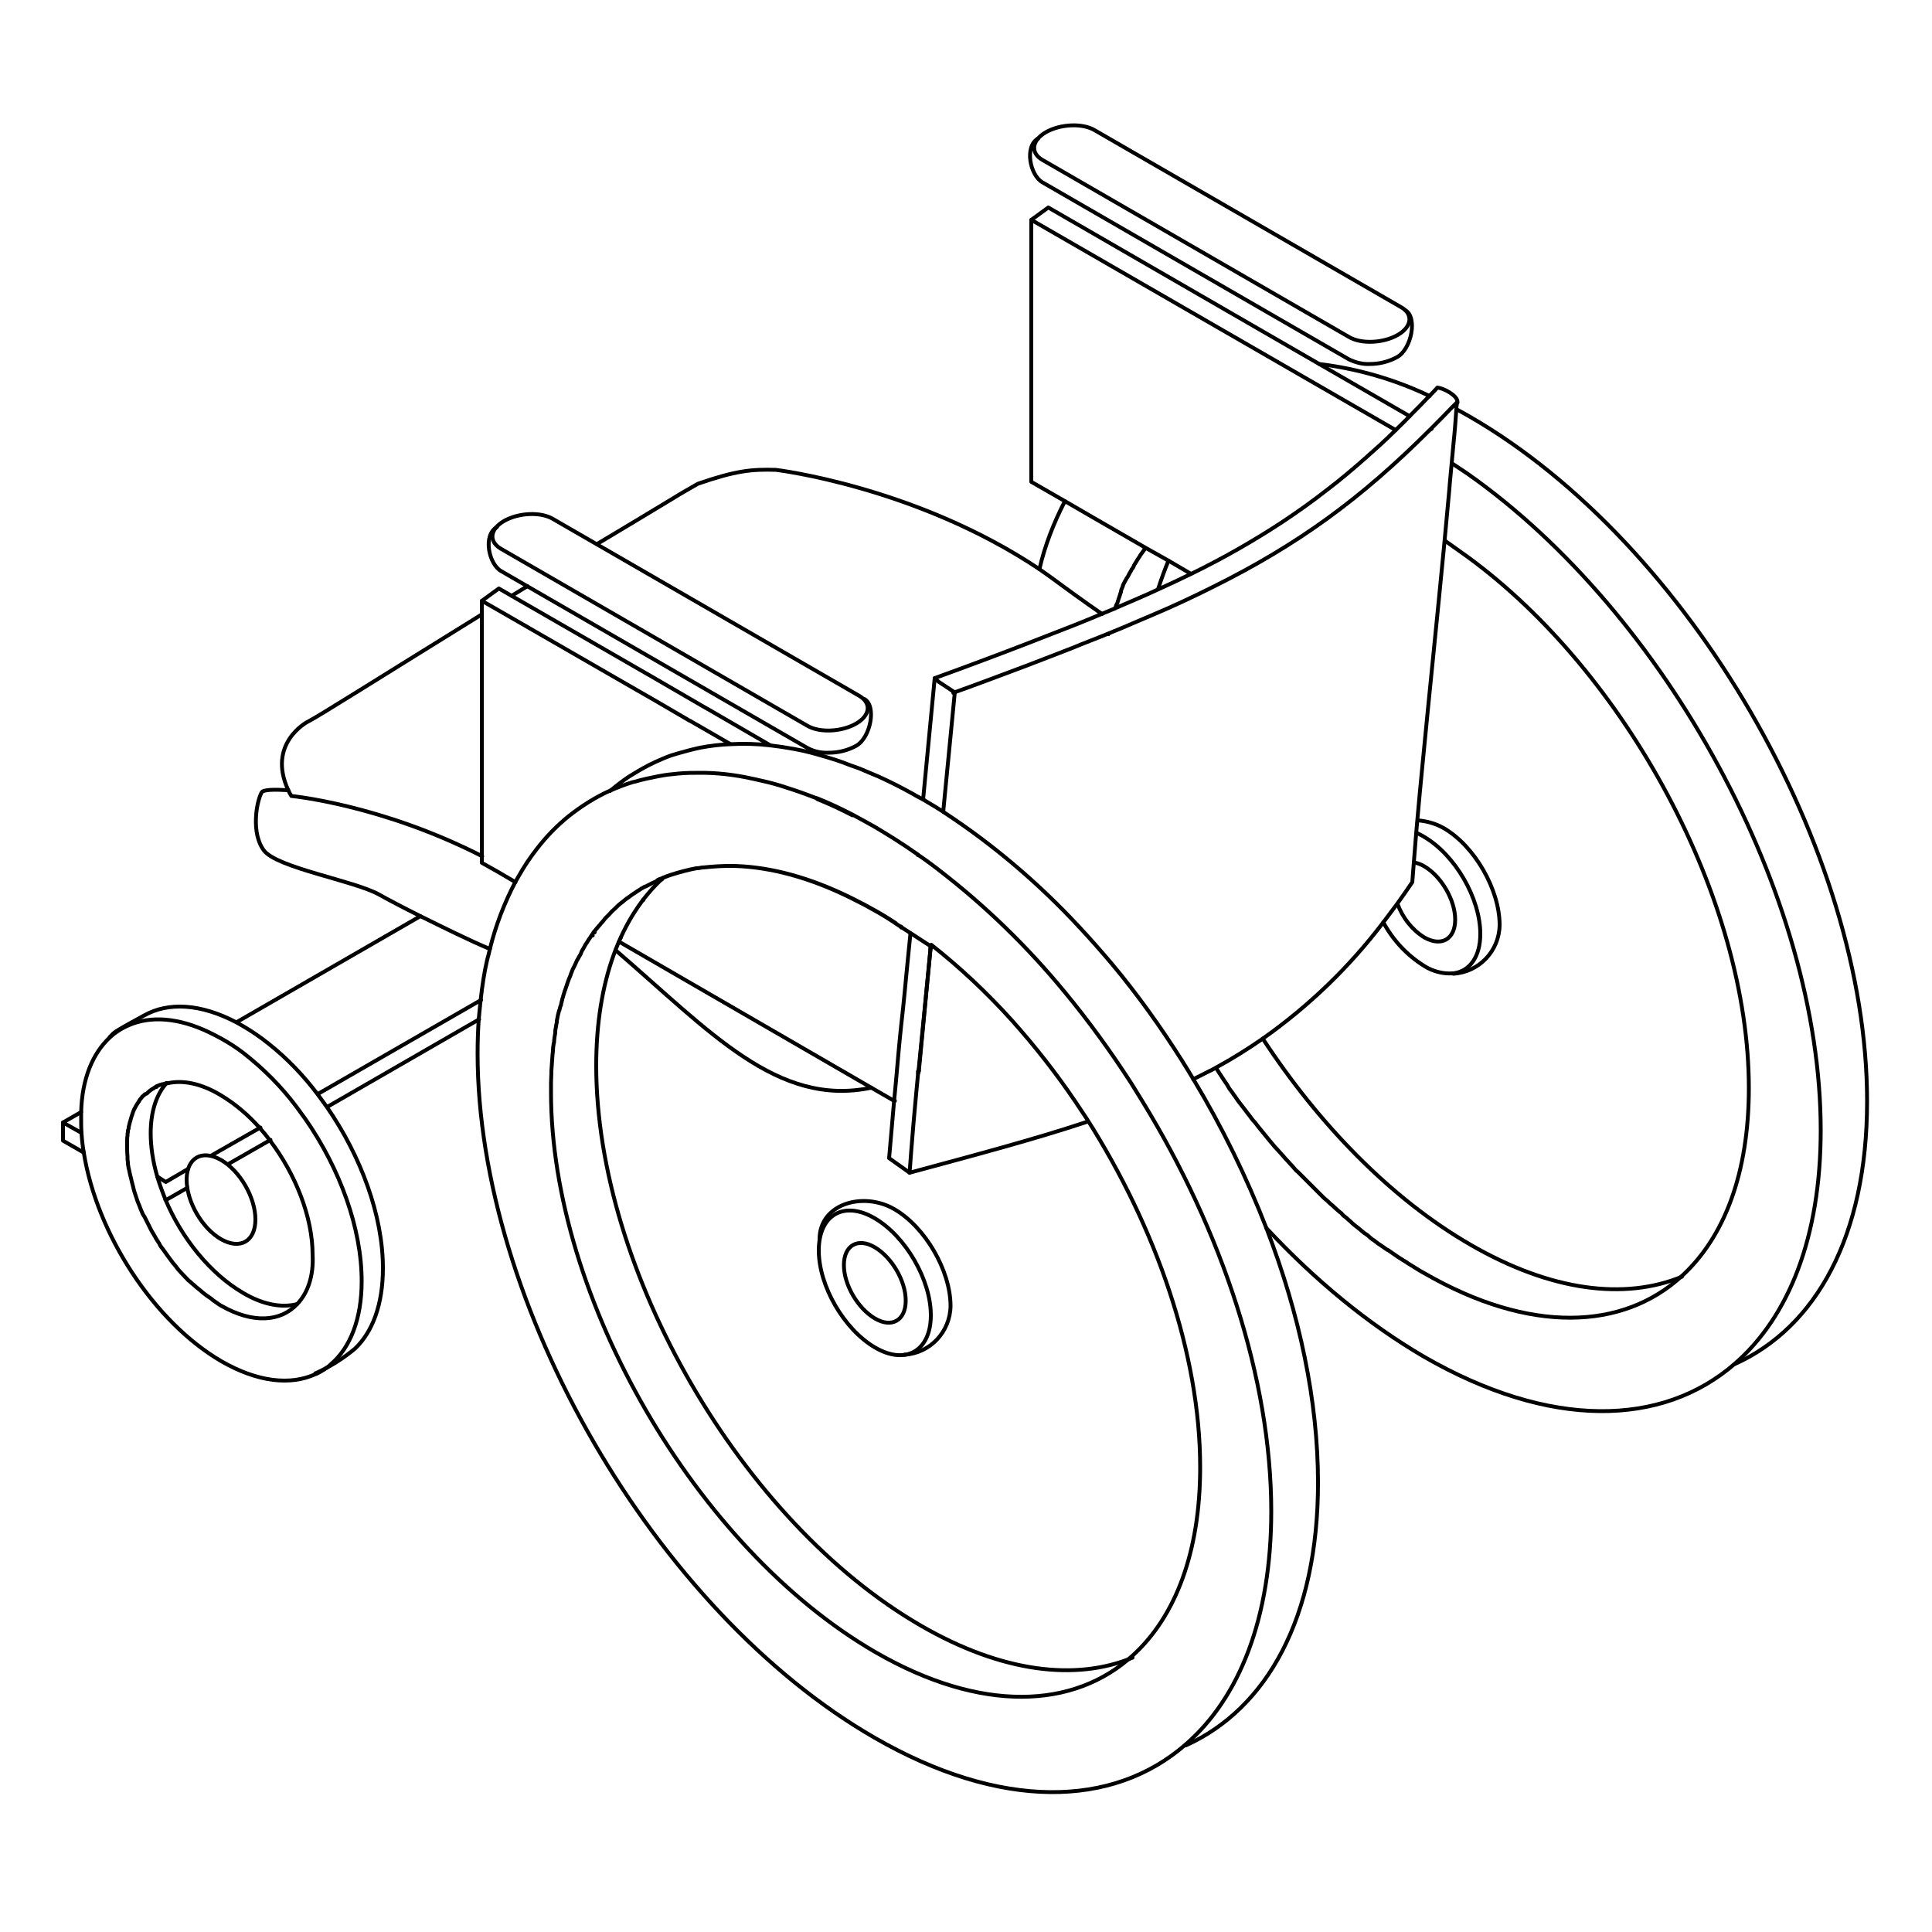 <?xml version="1.0" encoding="utf-8"?>
<!-- Generator: Adobe Illustrator 24.3.0, SVG Export Plug-In . SVG Version: 6.00 Build 0)  -->
<svg version="1.1" id="Layer_1" xmlns="http://www.w3.org/2000/svg" xmlns:xlink="http://www.w3.org/1999/xlink" x="0px" y="0px"
	 viewBox="0 0 500 500" style="enable-background:new 0 0 500 500;" xml:space="preserve">
<style type="text/css">
	.st0{fill:none;stroke:#000000;stroke-linecap:round;stroke-linejoin:round;}
</style>
<path class="st0" d="M171.6,227.2c-10.9,10-17.3,26.6-17.3,48.6c0,53.2,37.6,118.1,84,144.9c20.9,12.1,40.1,14.4,54.8,8.3"/>
<path class="st0" d="M286.8,164.1L286.8,164.1 M341.4,94.2c9.9,1.2,19.6,4,28.6,8.3 M377.1,106c1.1,0.6,2.2,1.2,3.4,1.9
	c56.7,32.8,102.7,112.1,102.7,177.1c0,34.9-13.2,58.5-34.2,68"/>
<path class="st0" d="M286.8,164.1L286.8,164.1 M275.6,129.7c-2.9,5.6-5.2,11.5-6.6,17.6 M279.2,239.8L279.2,239.8 M314.7,276.3
	l0.2,0.4l0.4,0.6c0.5,0.8,1,1.5,1.5,2.3c0.4,0.6,0.8,1.1,1.1,1.7s0.8,1.1,1.2,1.7l0.1,0.2l0.4,0.5l0.2,0.3c0.5,0.8,1.1,1.5,1.7,2.3
	s1.1,1.4,1.6,2.1c0,0,0.1,0.1,0.1,0.1c0.5,0.7,1,1.4,1.6,2c0.3,0.4,0.7,0.9,1,1.3l0.9,1.1l1.8,2.2l1.5,1.8c0.1,0.1,0.1,0.1,0.2,0.2
	l0.2,0.2c0.6,0.7,1.2,1.3,1.8,2c0.3,0.4,0.6,0.7,0.9,1l0.9,1c0.3,0.3,0.6,0.6,0.9,1s0.6,0.7,1,1c0.1,0.1,0.3,0.3,0.4,0.4l0.7,0.7
	l0.8,0.8l0.8,0.8l1.1,1.1l0.8,0.8l0.8,0.8c0.3,0.3,0.7,0.7,1,1s0.6,0.6,1,0.9s0.8,0.8,1.2,1.1s0.6,0.5,0.9,0.8l1,0.9
	c0.2,0.1,0.3,0.3,0.5,0.4s0.4,0.3,0.5,0.5c0.1,0.1,0.1,0.1,0.2,0.2l0.1,0.1l0,0c0.1,0.1,0.2,0.2,0.4,0.3l0.6,0.5l0.2,0.2l0.7,0.6
	l0.3,0.3c0.5,0.5,1.1,0.9,1.6,1.3l0.6,0.5c0.5,0.4,0.9,0.8,1.4,1.1s0.8,0.6,1.1,0.9c0.1,0.1,0.3,0.2,0.5,0.4l0.3,0.2l0.2,0.1
	l0.1,0.1c0.5,0.4,1,0.8,1.5,1.1l0.9,0.6l0.4,0.3l0.6,0.4l0.1,0l1.3,0.9l1.3,0.9l0.8,0.5l0.6,0.4c0.2,0.1,0.4,0.2,0.5,0.3l0.2,0.1
	l0.4,0.3l0.5,0.3c1.3,0.8,2.5,1.6,3.8,2.3c27.2,15.7,51.4,14.8,66.7,0.7c10.9-10,17.3-26.5,17.3-48.6c0-48.8-31.7-107.5-72.8-137.5
	l-5.9-4.2 M288.6,157.4c0-0.1,0-0.1,0.1-0.2c0.1-0.4,0.2-0.7,0.4-1s0.1-0.4,0.2-0.6c0.1-0.2,0.1-0.4,0.2-0.6l0,0
	c0-0.1,0.1-0.2,0.1-0.3c0.1-0.3,0.2-0.6,0.3-0.9v-0.1c0-0.1,0.1-0.3,0.2-0.4c0,0,0-0.1,0-0.1v-0.1v-0.1V153c0-0.1,0.1-0.2,0.1-0.3
	v-0.1c0.1-0.3,0.3-0.6,0.4-0.9v-0.1c0,0,0-0.1,0-0.1c0.1-0.2,0.2-0.4,0.3-0.6s0.3-0.6,0.5-0.9c0.1-0.1,0.1-0.3,0.2-0.4l0.1-0.1
	c0.1-0.2,0.2-0.3,0.3-0.5c0-0.1,0.1-0.1,0.1-0.2l0.1-0.2c0.1-0.2,0.2-0.4,0.4-0.7s0.2-0.5,0.4-0.7s0.4-0.6,0.5-0.9s0.4-0.6,0.6-1
	s0.4-0.6,0.5-0.8s0.4-0.5,0.5-0.8c0.4-0.5,0.7-1,1.1-1.5l0,0l0,0V142 M327.7,317.8c0,0,0.1,0.1,0.1,0.1
	c12.5,13.4,26.3,24.8,40.7,33.2c32.6,18.8,61.7,18.2,80.5,1.8c13.9-12.1,22.2-32.7,22.2-60.4c0-60.7-40-133.8-91.4-169.9l-3.9-2.6"
	/>
<path class="st0" d="M326.8,268.8c14.6,22.3,33.3,41.5,53.7,53.3c20.9,12.1,40,14.4,54.8,8.3"/>
<line class="st0" x1="286.8" y1="164.1" x2="286.8" y2="164.1"/>
<path class="st0" d="M302.4,145.1c-1,2.4-1.9,4.9-2.7,7.4"/>
<path class="st0" d="M366.9,212.3c2.3,0.2,4.6,0.8,6.7,2c8,4.6,14.5,15.9,14.5,25.1c-0.1,6.7-5.3,12.2-12,12.6l0,0"/>
<polyline class="st0" points="266.9,56.9 271.3,53.7 341.4,94.2 364.8,107.7 "/>
<path class="st0" d="M370.5,111L370.5,111"/>
<polyline class="st0" points="361.2,111.3 266.9,56.9 266.9,124.7 275.6,129.7 282.5,133.7 296.7,141.9 302.4,145.1 308.2,148.5 "/>
<path class="st0" d="M358,238.7c2.5,4.6,6.1,8.5,10.6,11.3c2.2,1.4,4.9,2.1,7.5,1.9l0,0c4.2-0.5,7-4.2,7-10.2
	c0-9.2-6.5-20.4-14.5-25.1c-0.6-0.4-1.3-0.7-1.9-1"/>
<path class="st0" d="M366,223.2c0.9,0.2,1.8,0.5,2.6,1c4.4,2.6,8,8.7,8,13.8s-3.6,7.1-8,4.6c-3.2-2-5.6-5.1-6.9-8.6"/>
<path class="st0" d="M363.7,80.3L363.7,80.3c3.2,1.8,1.6,10-2.1,12.1c-2.2,1.2-4.6,1.8-7.1,1.8c-1.9,0.1-3.7-0.4-5.4-1.2l-79.3-45.8
	c-3.2-1.8-4.8-9.3-1.1-11.4"/>
<path class="st0" d="M349.1,87.2l-79.3-45.8c-3.2-1.8-2.8-5.1,0.9-7.2l0,0c3.7-2.1,9.4-2.4,12.6-0.5l79.3,45.8
	c3.2,1.8,2.8,5.1-0.9,7.2l0,0C358,88.8,352.3,89.1,349.1,87.2z"/>
<line class="st0" x1="70" y1="295" x2="59" y2="301.3"/>
<polyline class="st0" points="16.3,290.5 16.3,295.2 21.7,298.3 21.7,298.3 "/>
<polyline class="st0" points="48.5,307.4 42.9,310.6 42.8,310.5 42.8,310.5 "/>
<line class="st0" x1="40.5" y1="281.2" x2="40.5" y2="281.3"/>
<path class="st0" d="M43.1,280.3L43.1,280.3l-0.2,0.1c0,0,0,0,0,0"/>
<line class="st0" x1="124" y1="263.8" x2="84.8" y2="286.4"/>
<line class="st0" x1="166.5" y1="232.9" x2="166.4" y2="232.9"/>
<path class="st0" d="M160.7,242.6L160.7,242.6"/>
<line class="st0" x1="67.4" y1="291.8" x2="54.6" y2="299.1"/>
<polyline class="st0" points="40.7,304.5 42.9,305.9 48.7,302.5 "/>
<polyline class="st0" points="21,287.8 21,287.8 16.3,290.5 21.1,293.2 "/>
<polyline class="st0" points="61.3,264.5 61.3,264.5 108.8,237.1 "/>
<path class="st0" d="M171.1,227.5L171.1,227.5l0.2,0.1"/>
<path class="st0" d="M153.4,242.1L153.4,242.1"/>
<line class="st0" x1="124.5" y1="258.8" x2="82.3" y2="283.1"/>
<path class="st0" d="M126.8,245.6c-5.3-2.2-12.1-5.6-18-8.5c-4.6-2.3-8.6-4.4-10.7-5.6c-6.5-3.6-26.4-6.9-29.8-11.4
	s-1.9-12.7-0.6-15c0.4-0.8,3.3-0.8,6.9-0.6"/>
<path class="st0" d="M124.7,159c-24.9,15.4-42.3,26.4-44.9,27.7c-0.3,0.1-10.8,5.7-5.2,17.8c0.2,0.5,0.5,1,0.8,1.5
	c0,0,23.2,2.2,49.4,15.6"/>
<path class="st0" d="M285.2,158.9c-2.3-1.6-4.6-3.2-6.8-4.8c-1.1-0.8-2.2-1.6-3.3-2.4c-2-1.5-4.1-3-6.1-4.4
	c-32-21.4-68.2-25.7-68.2-25.7c-6.2-0.2-10.4,0.2-20.2,3.6c-2,1.2-4.1,2.3-6.3,3.7c-6.8,4.1-13.4,8.1-19.8,11.9"/>
<path class="st0" d="M136.5,151.7l-4.1,2.5"/>
<path class="st0" d="M159.3,245.9c24.5,21.1,41.9,40.7,66.2,35.6l0,0"/>
<line class="st0" x1="153.9" y1="241.3" x2="153.9" y2="241.3"/>
<path class="st0" d="M237.6,277.3L237.6,277.3l0.2-0.1"/>
<path class="st0" d="M241.9,175.5c8.8-3.2,16.8-6.2,24.3-9.1c4.1-1.6,8-3.1,11.8-4.6c2.5-1,5-2,7.3-3c0,0,0,0,0,0l3.4-1.4h0
	c0.1-0.1,0.2-0.1,0.4-0.2c3.7-1.6,7.3-3.1,10.7-4.7h0c2.9-1.3,5.8-2.7,8.5-4c0,0,0,0,0,0c8.2-4,16.1-8.5,23.7-13.5
	c3.9-2.6,7.7-5.3,11.4-8.2c3.3-2.5,6.5-5.2,9.8-8.1c2.6-2.3,5.3-4.7,7.9-7.3l0.2-0.2l0,0c1.2-1.2,2.4-2.3,3.6-3.6l0,0
	c1.7-1.7,3.4-3.4,5.1-5.2h0c0,0,0,0,0,0c0.7-0.7,1.4-1.4,2-2.1c1.7,0.2,5.3,2.1,5.2,3.8c0,0,0,0,0,0.1v0"/>
<line class="st0" x1="237.6" y1="221.3" x2="237.6" y2="221.3"/>
<line class="st0" x1="239" y1="206.9" x2="239" y2="206.9"/>
<path class="st0" d="M235.6,241.5v0.3c-0.3,2.7-0.5,5.3-0.8,8c-0.5,5.3-1,10.6-1.6,15.8c-0.5,4.7-0.9,9.4-1.3,14
	c-0.1,1.4-0.3,2.8-0.4,4.2l-0.1,1c-0.4,5-0.9,10-1.3,14.9"/>
<path class="st0" d="M240.8,245.3L240.8,245.3c0,0.1,0,0.2,0,0.4c-1,10.6-2.1,21.2-3.1,31.6c0,0.2,0,0.4-0.1,0.5
	c-0.2,1.8-0.3,3.5-0.5,5.3c-0.5,5.1-0.9,10.1-1.3,15.1c-0.1,1.8-0.3,3.5-0.4,5.3c17-4.6,32.1-8.6,45.7-13.1"/>
<path class="st0" d="M308.8,279.3c1.7-0.8,3.3-1.7,5-2.5l0.9-0.5c4.2-2.3,8.2-4.8,12.1-7.5c11.9-8.4,22.4-18.5,31.2-30.1
	c1.2-1.6,2.4-3.2,3.6-4.8c1.3-1.8,2.6-3.7,3.9-5.6c0.1-1.7,0.3-3.4,0.4-5.1c0.2-2.5,0.4-5,0.6-7.5c0.1-1.2,0.2-2.3,0.3-3.4
	c0.8-9.3,1.8-18.8,2.7-28.3c1.9-19.2,3.9-38.5,5.6-57.5l0.1-1.3c0.3-3.6,0.7-7.2,1-10.8c0.3-2.8,0.5-5.6,0.7-8.4
	c0-0.7,0.1-1.3,0.2-1.9c-0.4,0.4-0.9,0.9-1.3,1.3c-1.8,1.9-3.7,3.8-5.5,5.6l0,0c-18.3,18.3-34.5,30-56.4,40.9c-5,2.5-10.3,5-16,7.4
	c-2.4,1-4.9,2.1-7.5,3.2c-1.3,0.5-2.6,1.1-3.9,1.6l0,0c-2.9,1.2-5.9,2.3-9,3.6c-3.8,1.5-7.8,3-11.9,4.6c-5.9,2.2-12.2,4.6-18.9,7"/>
<line class="st0" x1="235.4" y1="303.5" x2="230.2" y2="299.8"/>
<polyline class="st0" points="244.1,210.1 247.1,179.2 243,176.5 241.9,175.5 238.9,206.9 "/>
<polyline class="st0" points="240.8,245.3 240.8,245.7 237.8,277.2 "/>
<path class="st0" d="M212.1,320.7L212.1,320.7c0-9.2,11.3-12.4,19.3-7.8S246,328.8,246,338c-0.1,6.7-5.3,12.2-11.9,12.6"/>
<path class="st0" d="M48.3,305.3c0,5.7,4,12.6,8.9,15.4s8.9,0.6,8.9-5.1s-4-12.6-8.9-15.4S48.3,299.6,48.3,305.3z"/>
<path class="st0" d="M28.4,268.4c0.4-0.4,0.7-0.8,1.1-1.1c0.9-0.8,6.7-3.9,7.8-4.5c6.2-3.5,14.6-3.1,23.9,1.8l0,0
	c0.5,0.3,1.1,0.6,1.6,0.9c2.4,1.4,4.6,2.9,6.7,4.6c4.8,3.8,9,8.2,12.7,13.1c0.8,1.1,1.6,2.2,2.4,3.3c8.8,12.7,14.5,28.1,14.5,41.7
	c0,9.4-2.7,16.5-7.2,20.8c-3.1,2.6-6.5,4.7-10.2,6.4h-0.1l0,0"/>
<path class="st0" d="M79.1,289.7c-0.8-1.1-1.6-2.2-2.4-3.3c-3.9-5.2-8.5-9.8-13.6-13.8c-1.8-1.4-3.8-2.7-5.8-3.8
	c-0.6-0.3-1.1-0.6-1.7-0.9c-8-4.2-15.3-5.1-21.2-3c-2.2,0.8-4.3,2-6,3.6c-4.4,4.1-7.2,10.7-7.4,19.4l0,0c0,0.3,0,0.6,0,0.9
	s0,0.5,0,0.7c0,1.2,0,2.5,0.1,3.8c0.1,1.7,0.3,3.4,0.6,5.1l0,0c3.4,21,18.1,43.7,35.6,53.9c9.4,5.4,17.9,6.3,24.4,3.3l0,0h0.1
	c1.4-0.7,2.8-1.5,3.9-2.6c4.9-4.2,7.9-11.6,7.9-21.4C93.6,317.8,87.9,302.4,79.1,289.7z M76.9,337.5c-4.3,4.6-11.5,5.1-19.7,0.4
	c-0.4-0.2-0.8-0.5-1.2-0.8s-0.8-0.5-1.1-0.8s-0.7-0.5-1.1-0.8l-0.3-0.2c-0.5-0.4-1.1-0.8-1.6-1.3l-1-0.8c-0.3-0.2-0.5-0.5-0.8-0.7
	l-0.7-0.6c-0.2-0.2-0.4-0.4-0.6-0.5c-0.7-0.7-1.3-1.4-2-2.1c-0.4-0.4-0.8-0.9-1.1-1.3c-0.3-0.4-0.6-0.8-0.9-1.1
	c-0.9-1.2-1.8-2.4-2.7-3.7l-0.4-0.5c-0.2-0.3-0.4-0.6-0.5-0.9c-0.1-0.1-0.1-0.2-0.2-0.3s-0.2-0.4-0.4-0.6c-0.3-0.5-0.5-0.9-0.8-1.4
	s-0.4-0.7-0.6-1l0,0c-0.2-0.4-0.4-0.8-0.6-1.2s-0.4-0.8-0.6-1.2s-0.4-0.8-0.6-1.2l-0.2-0.3c-0.1-0.1-0.1-0.2-0.2-0.3
	c-0.3-0.6-0.5-1.2-0.8-1.9c-0.1-0.4-0.3-0.7-0.4-1s-0.3-0.7-0.4-1.1s-0.2-0.6-0.3-0.9c-0.2-0.7-0.5-1.4-0.6-2.1
	c-0.1-0.5-0.3-1-0.4-1.5c-0.1-0.3-0.1-0.6-0.2-0.9s-0.2-0.8-0.3-1.2s-0.1-0.6-0.2-0.9c0-0.1,0-0.2-0.1-0.4c-0.1-0.4-0.1-0.8-0.2-1.2
	l0,0c0-0.1,0-0.2,0-0.4s-0.1-0.5-0.1-0.8c0,0,0-0.1,0-0.1c0-0.2,0-0.4,0-0.6c-0.1-0.9-0.1-1.8-0.1-2.7c0-0.4,0-0.8,0-1.2
	s0-1,0.1-1.5c0-0.3,0-0.6,0.1-0.9l0,0c0,0,0,0,0-0.1l0,0c0,0,0-0.1,0-0.1s0-0.4,0.1-0.5s0.1-0.4,0.1-0.6c0.1-0.4,0.2-0.8,0.3-1.2
	c0-0.1,0-0.2,0.1-0.3c0.1-0.3,0.1-0.5,0.2-0.8c0-0.1,0.1-0.2,0.1-0.3l0,0c0.2-0.5,0.3-1,0.5-1.5s0.3-0.7,0.5-1
	c0.2-0.4,0.4-0.8,0.7-1.2c0.1-0.2,0.2-0.3,0.3-0.4v-0.1c0.2-0.3,0.4-0.6,0.7-0.9c0.1-0.2,0.2-0.3,0.4-0.4l0.2-0.2
	c0.1-0.1,0.1-0.1,0.2-0.2L38,283c0.1-0.1,0.2-0.2,0.3-0.3c0.3-0.3,0.6-0.5,1-0.8c0,0,0.1-0.1,0.2-0.1l0.2-0.1l0.1-0.1l0,0l0.3-0.2
	l0.5-0.3c0.2-0.1,0.5-0.2,0.7-0.3l0.4-0.1c0.1-0.1,0.3-0.1,0.4-0.1l0.4-0.1c0.1,0,0.3-0.1,0.4-0.1l0.7-0.1l0,0
	c3.8-0.8,8.4,0.1,13.3,3c3.9,2.3,7.4,5.3,10.4,8.7c0.9,1,1.8,2.1,2.6,3.2c6.6,8.7,11,19.8,11,29.5C81.2,330.1,79.7,334.6,76.9,337.5
	z"/>
<path class="st0" d="M76.9,337.5c-3.9,1-8.8,0.2-14-2.9c-8.4-4.9-15.9-14.1-20.1-24.2h0c-0.8-2-1.5-3.9-2.1-5.9
	c-1.1-3.8-1.7-7.6-1.7-11.2c0-5.7,1.5-10.1,4.1-13h0c0,0,0,0,0,0"/>
<line class="st0" x1="237.6" y1="277.8" x2="237.6" y2="277.3"/>
<polyline class="st0" points="124.7,155.5 129.1,152.3 132.4,154.2 167.1,174.2 168.5,175 168.5,175 182.1,182.9 182.1,182.9 
	183.7,183.8 199.2,192.8 "/>
<line class="st0" x1="237.6" y1="221.3" x2="237.6" y2="221.3"/>
<line class="st0" x1="233.2" y1="240" x2="233.2" y2="239.8"/>
<polyline class="st0" points="133.4,228.3 128.8,225.6 124.7,223.3 124.7,221.6 124.7,207.9 124.7,159 124.7,155.5 127.7,157.2 
	165,178.7 168.5,180.7 178.1,186.3 178.4,186.5 178.5,186.5 181.8,188.4 188.9,192.5 188.9,192.5 "/>
<polyline class="st0" points="231.6,284.9 231.4,284.9 225.5,281.5 225.5,281.5 160.2,243.7 "/>
<path class="st0" d="M128.6,136.4c-3.7,2.1-2.1,9.6,1.1,11.4l6.9,4l72.4,41.8c1.7,0.9,3.6,1.3,5.5,1.2c2.5,0,4.9-0.6,7.1-1.8
	c3.7-2.1,5.3-10.3,2.1-12.1"/>
<path class="st0" d="M208.9,187.8L129.6,142c-3.2-1.9-2.8-5.1,0.9-7.2l0,0c3.7-2.1,9.4-2.4,12.6-0.5l79.3,45.8
	c3.2,1.9,2.8,5.1-0.9,7.2l0,0C217.8,189.4,212.1,189.7,208.9,187.8z"/>
<path class="st0" d="M157.9,204.7c1.5-1.3,3.1-2.5,4.7-3.6l1.3-0.8c1.8-1.1,3.7-2.2,5.7-3.1c1.3-0.6,2.7-1.2,4.1-1.7
	c0.6-0.2,1.3-0.4,2-0.6l0,0c1.8-0.5,3.6-1,5.5-1.4c2.6-0.5,5.2-0.8,7.8-0.9l0,0c3.4-0.2,6.9-0.1,10.3,0.3c0.8,0.1,1.5,0.2,2.3,0.3
	s1.3,0.2,1.9,0.3c2.7,0.4,5.5,1,8.2,1.8c2.1,0.6,4.2,1.2,6.4,2l1.3,0.5c0.8,0.3,1.6,0.6,2.5,0.9s1.9,0.8,2.9,1.2
	c0.8,0.3,1.6,0.7,2.4,1l0,0c3.1,1.4,6.1,2.9,9.3,4.7c0.6,0.4,1.3,0.7,2,1.1l0.6,0.3l0.1,0.1l0,0c1.7,1,3.4,2,5.1,3.1l0.1,0.1
	c12.8,8.4,24.5,18.4,34.9,29.6l0,0c2.9,3.1,5.7,6.3,8.5,9.6c6.6,7.9,12.6,16.3,18.1,25c1,1.6,2,3.2,3,4.9
	c7.4,12.3,13.7,25.2,18.9,38.6l0,0c8.5,22,13.3,44.6,13.3,65.7c0,34.9-13.2,58.5-34.2,68"/>
<path class="st0" d="M235.6,241.5L235.6,241.5 M235.6,241.5L235.6,241.5 M235.6,241.5L235.6,241.5 M235.6,241.5L235.6,241.5
	 M241.2,245.1c0,0-9.2-6-9.4-6.1l-0.1-0.1c-1.8-1.2-3.6-2.3-5.4-3.3l-1.1-0.6c-1-0.6-2-1.1-3-1.6c-10.7-5.6-20.9-8.6-30.2-9.2
	c-2.6-0.2-5.3-0.1-7.9,0.1l0,0c-0.7,0.1-1.4,0.1-2.1,0.2c-0.1,0-0.2,0-0.3,0c-0.5,0.1-1,0.2-1.5,0.2c-2.2,0.4-4.4,1-6.6,1.7
	c-0.7,0.2-1.4,0.5-2.1,0.8 M240.8,245.7L240.8,245.7 M231.9,239l-0.1-0.1c-1.8-1.2-3.6-2.3-5.4-3.3l-1.1-0.6c-1-0.6-2-1.1-3-1.6
	c-10.7-5.6-20.9-8.6-30.2-9.2c-2.6-0.2-5.3-0.1-7.9,0.1l0,0c-0.7,0.1-1.4,0.1-2.1,0.2c-0.1,0-0.2,0-0.3,0c-0.5,0.1-1,0.2-1.5,0.2
	c-2.2,0.4-4.4,1-6.6,1.7c-0.7,0.2-1.4,0.5-2.1,0.8l-0.6,0.2l0,0c-0.3,0.1-0.6,0.2-0.9,0.4L170,228c-0.4,0.2-0.9,0.4-1.3,0.6
	l-0.4,0.2c-0.2,0.1-0.3,0.2-0.4,0.2c-0.3,0.2-0.6,0.3-1,0.5h-0.1l-0.5,0.3l-0.2,0.1c-0.1,0-0.2,0.1-0.3,0.2l-0.8,0.5l-0.9,0.6
	l-0.6,0.4c-0.3,0.2-0.5,0.4-0.8,0.6l-0.6,0.4c-0.4,0.3-0.7,0.6-1.1,0.9l-0.4,0.3c-0.2,0.2-0.5,0.4-0.7,0.6l-0.7,0.7
	c-0.6,0.5-1.1,1-1.6,1.6l-0.1,0.1c-0.1,0.1-0.1,0.1-0.2,0.2c-0.1,0.1-0.2,0.2-0.3,0.3c-0.1,0.1-0.2,0.2-0.2,0.2
	c-0.2,0.2-0.4,0.4-0.5,0.6s-0.3,0.3-0.4,0.5l-0.3,0.3c0,0-0.1,0.1-0.1,0.1c-0.1,0.1-0.1,0.2-0.2,0.3l-0.2,0.2l-0.5,0.6
	c-0.1,0.1-0.1,0.2-0.2,0.2c-0.1,0.2-0.3,0.4-0.4,0.5l0,0l0,0l0,0l0,0l0,0l0,0l0,0l0,0c-0.1,0.2-0.3,0.3-0.4,0.5c0,0-0.1,0.1-0.1,0.2
	l0,0c-0.4,0.5-0.7,1.1-1.1,1.6c-0.3,0.5-0.6,1-0.9,1.4l-0.1,0.2c-0.2,0.3-0.3,0.6-0.5,0.9s-0.4,0.6-0.5,1s-0.4,0.7-0.6,1.1
	s-0.3,0.6-0.5,0.9c-0.3,0.7-0.6,1.4-1,2.1l-0.1,0.2l-0.3,0.8c-0.1,0.2-0.2,0.4-0.2,0.6l0,0c0,0,0,0.1-0.1,0.2
	c-0.5,1.1-0.9,2.4-1.3,3.6l-0.2,0.5c-0.1,0.5-0.3,0.9-0.4,1.4c-0.1,0.3-0.2,0.5-0.2,0.8c0,0.1-0.1,0.2-0.1,0.2c0,0,0,0.1,0,0.1
	c-0.1,0.3-0.1,0.5-0.2,0.8c0,0.1,0,0.1,0,0.2l-0.1,0.2l-0.1,0.2c0,0,0,0.1,0,0.1l0,0c-0.1,0.2-0.1,0.5-0.2,0.7c0,0.1,0,0.2-0.1,0.2
	c-0.1,0.4-0.2,0.8-0.3,1.2s-0.2,1-0.3,1.5c0,0.1,0,0.1,0,0.2c0,0.1,0,0.1,0,0.2c0,0.1-0.1,0.3-0.1,0.4c-0.1,0.4-0.1,0.8-0.2,1.2
	s-0.1,0.5-0.1,0.8c0,0,0,0.1,0,0.1v0.2c0,0.2-0.1,0.4-0.1,0.6s-0.1,0.4-0.1,0.6s-0.1,0.6-0.1,1c0,0.2,0,0.4-0.1,0.5
	c-0.1,0.7-0.2,1.3-0.2,2c0,0.3-0.1,0.6-0.1,0.9c-0.1,1.4-0.2,2.8-0.3,4.2v0.6c0,0.8-0.1,1.6-0.1,2.5s0,1.7,0,2.5
	c0,53.2,37.6,118.1,84,144.9c27.2,15.7,51.4,14.8,66.7,0.7c10.9-10,17.3-26.6,17.3-48.6c0-29.2-11.4-62-29.3-90.1c-1-1.5-2-3-3-4.5
	c-5-7.4-10.5-14.4-16.4-21c-6.4-7.1-13.4-13.7-20.9-19.6l0,0l0,0 M220.6,211c-3.1-1.6-6.1-3-9.1-4.2 M222.3,233.4c1,0.5,2,1.1,3,1.6
	l1.1,0.6c1.8,1,3.6,2.1,5.4,3.3 M222.3,233.4c1,0.5,2,1.1,3,1.6l1.1,0.6c1.8,1,3.6,2.1,5.4,3.3 M222.3,233.4c1,0.5,2,1.1,3,1.6
	l1.1,0.6c1.8,1,3.6,2.1,5.4,3.3 M295.7,285.1c-1-1.6-1.9-3.1-2.9-4.7c-5.3-8.2-11-16.1-17.2-23.6c-9.7-11.8-20.6-22.4-32.7-31.7
	l-0.1-0.1c-0.5-0.4-1.1-0.8-1.6-1.2c-1.2-0.9-2.3-1.7-3.5-2.5c0,0-0.1,0-0.1-0.1c-1.2-0.8-2.3-1.6-3.5-2.4l-0.8-0.5
	c-1.6-1.1-3.3-2.1-4.9-3.1l-0.5-0.3c-0.5-0.3-1-0.6-1.5-0.9c-2-1.1-3.9-2.2-5.8-3.2c-3.1-1.6-6.1-3-9.1-4.2l-0.4-0.1
	c-1.8-0.7-3.7-1.4-5.5-2c-1.2-0.4-2.5-0.8-3.7-1.2l0,0c-2.3-0.7-4.5-1.2-6.8-1.7l0,0c-0.8-0.2-1.6-0.3-2.4-0.5
	c-3.7-0.7-7.5-1.1-11.2-1.1c-2,0-4,0-6,0.2c-0.6,0.1-1.3,0.1-1.9,0.2c-1.1,0.1-2.2,0.3-3.3,0.5c-2,0.4-4,0.8-6,1.4
	c-0.2,0-0.4,0.1-0.5,0.1c-2,0.6-4,1.4-5.9,2.2c-3.8,1.7-7.4,4-10.7,6.6c-3.1,2.5-5.8,5.3-8.2,8.4c-1.8,2.3-3.4,4.7-4.8,7.2l-0.8,1.4
	c-2.9,5.5-5.1,11.3-6.6,17.3c-0.2,0.9-0.4,1.8-0.7,2.8c-0.8,3.4-1.3,6.9-1.7,10.4c-0.2,1.6-0.3,3.3-0.5,5c-0.2,2.9-0.3,5.9-0.3,8.9
	c0,65.1,46,144.4,102.7,177.1c32.6,18.8,61.7,18.2,80.5,1.8c13.9-12,22.2-32.7,22.2-60.4C329,356.9,316.2,318.5,295.7,285.1
	L295.7,285.1z"/>
<path class="st0" d="M211.9,323.6c0,9.2,6.5,20.4,14.5,25.1s14.5,0.9,14.5-8.3s-6.5-20.4-14.5-25.1S211.9,314.4,211.9,323.6z"/>
<path class="st0" d="M218.4,327.4c0,5.1,3.6,11.2,8,13.8s8,0.5,8-4.6s-3.6-11.2-8-13.8S218.4,322.3,218.4,327.4z"/>
</svg>
